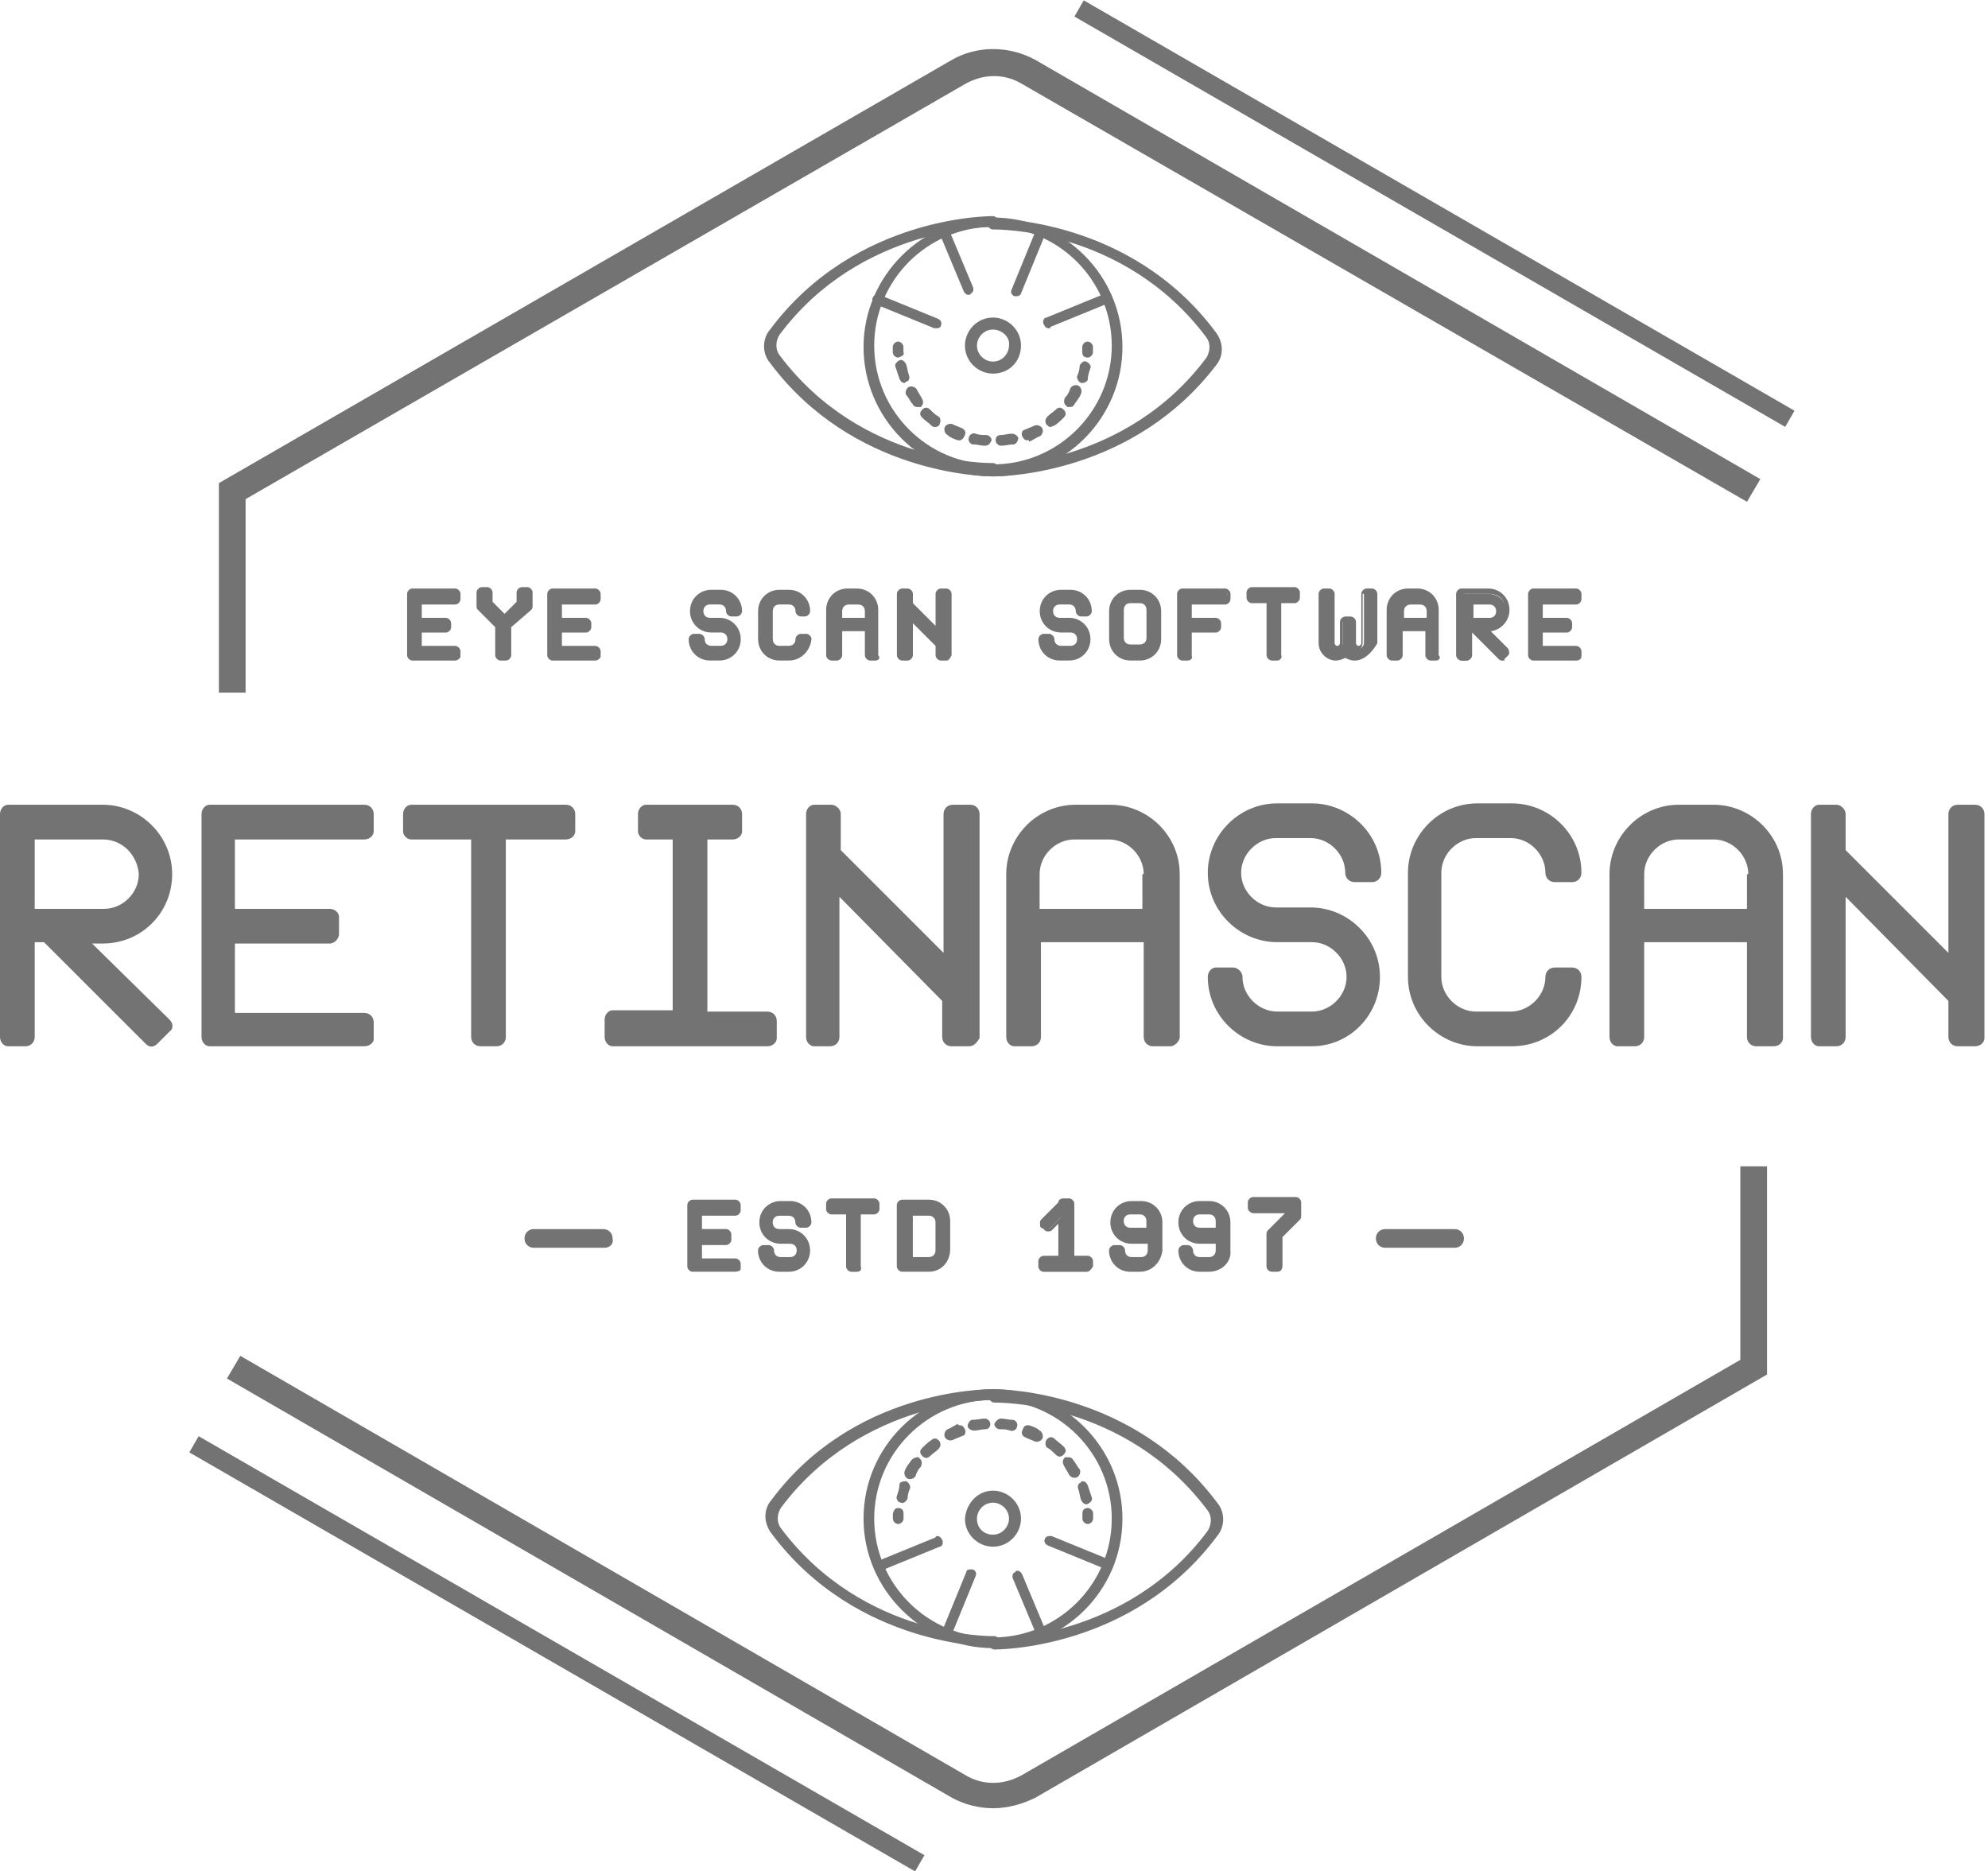 <svg width="85" height="80" viewBox="0 0 85 80" fill="none" xmlns="http://www.w3.org/2000/svg">
<g clip-path="url(#clip0_3768_826)">
<path d="M4.394 40.344H3.937L7.247 43.597C7.418 43.768 7.418 43.996 7.247 44.111L6.733 44.624C6.562 44.795 6.391 44.795 6.22 44.624L1.883 40.288H1.484V44.339C1.484 44.567 1.312 44.738 1.084 44.738H0.342C0.171 44.738 0 44.567 0 44.339V34.81C0 34.581 0.171 34.41 0.342 34.41H4.394C5.991 34.41 7.361 35.723 7.361 37.377C7.361 39.032 6.048 40.344 4.394 40.344ZM4.394 35.894H1.484V38.861H4.451C5.25 38.861 5.934 38.176 5.934 37.377C5.877 36.578 5.25 35.894 4.394 35.894Z" fill="#737373"/>
<path d="M15.579 44.738H8.96C8.788 44.738 8.617 44.567 8.617 44.339V34.81C8.617 34.581 8.788 34.41 8.96 34.41H15.579C15.807 34.41 15.978 34.581 15.978 34.81V35.551C15.978 35.723 15.807 35.894 15.579 35.894H10.044V38.861H14.095C14.323 38.861 14.495 39.032 14.495 39.203V39.945C14.495 40.116 14.323 40.344 14.095 40.344H10.044V43.312H15.579C15.807 43.312 15.978 43.483 15.978 43.711V44.453C15.978 44.567 15.807 44.738 15.579 44.738Z" fill="#737373"/>
<path d="M24.196 35.894H21.628V44.339C21.628 44.567 21.457 44.738 21.229 44.738H20.544C20.316 44.738 20.145 44.567 20.145 44.339V35.894H17.577C17.406 35.894 17.234 35.723 17.234 35.551V34.81C17.234 34.581 17.406 34.41 17.577 34.41H24.196C24.424 34.41 24.595 34.581 24.595 34.81V35.551C24.595 35.723 24.424 35.894 24.196 35.894Z" fill="#737373"/>
<path d="M32.813 44.738H26.194C26.023 44.738 25.852 44.567 25.852 44.339V43.597C25.852 43.369 26.023 43.198 26.194 43.198H28.762V35.894H27.62C27.449 35.894 27.278 35.723 27.278 35.551V34.81C27.278 34.581 27.449 34.41 27.62 34.41H31.329C31.558 34.41 31.729 34.581 31.729 34.81V35.551C31.729 35.723 31.558 35.894 31.329 35.894H30.245V43.255H32.813C33.041 43.255 33.212 43.426 33.212 43.654V44.396C33.212 44.567 33.041 44.738 32.813 44.738Z" fill="#737373"/>
<path d="M41.426 44.738H40.684C40.456 44.738 40.285 44.567 40.285 44.339V42.798L35.891 38.347V44.339C35.891 44.567 35.72 44.738 35.492 44.738H34.807C34.636 44.738 34.465 44.567 34.465 44.339V34.81C34.465 34.581 34.636 34.41 34.807 34.41H35.549C35.72 34.41 35.948 34.581 35.948 34.81V36.35L40.342 40.744V34.81C40.342 34.581 40.513 34.41 40.742 34.41H41.483C41.712 34.41 41.883 34.581 41.883 34.81V44.396C41.769 44.567 41.655 44.738 41.426 44.738Z" fill="#737373"/>
<path d="M50.042 44.738H49.3C49.072 44.738 48.901 44.567 48.901 44.339V40.288H44.507V44.339C44.507 44.567 44.336 44.738 44.108 44.738H43.366C43.195 44.738 43.023 44.567 43.023 44.339V37.377C43.023 35.78 44.336 34.41 45.991 34.41H47.474C49.072 34.41 50.441 35.723 50.441 37.377V44.396C50.384 44.567 50.213 44.738 50.042 44.738ZM48.901 37.377C48.901 36.578 48.216 35.894 47.417 35.894H45.934C45.135 35.894 44.45 36.578 44.45 37.377V38.861H48.844V37.377H48.901Z" fill="#737373"/>
<path d="M56.091 44.737H54.608C53.01 44.737 51.641 43.424 51.641 41.77C51.641 41.541 51.812 41.37 51.983 41.37H52.725C52.896 41.37 53.124 41.541 53.124 41.77C53.124 42.568 53.809 43.253 54.608 43.253H56.091C56.89 43.253 57.575 42.568 57.575 41.77C57.575 40.971 56.89 40.286 56.091 40.286H54.608C53.01 40.286 51.641 38.974 51.641 37.319C51.641 35.721 52.953 34.352 54.608 34.352H56.091C57.689 34.352 59.059 35.664 59.059 37.319C59.059 37.547 58.887 37.718 58.659 37.718H57.917C57.689 37.718 57.518 37.547 57.518 37.319C57.518 36.52 56.833 35.835 56.034 35.835H54.551C53.752 35.835 53.067 36.52 53.067 37.319C53.067 38.118 53.752 38.802 54.551 38.802H56.034C57.632 38.802 59.002 40.115 59.002 41.77C59.002 43.424 57.689 44.737 56.091 44.737Z" fill="#737373"/>
<path d="M64.65 44.737H63.166C61.569 44.737 60.199 43.424 60.199 41.77V37.319C60.199 35.721 61.512 34.352 63.166 34.352H64.65C66.248 34.352 67.617 35.664 67.617 37.319C67.617 37.547 67.446 37.718 67.218 37.718H66.476C66.248 37.718 66.076 37.547 66.076 37.319C66.076 36.52 65.392 35.835 64.593 35.835H63.109C62.31 35.835 61.626 36.52 61.626 37.319V41.77C61.626 42.568 62.31 43.253 63.109 43.253H64.593C65.392 43.253 66.076 42.568 66.076 41.77C66.076 41.541 66.248 41.37 66.476 41.37H67.218C67.446 41.37 67.617 41.541 67.617 41.77C67.617 43.424 66.305 44.737 64.65 44.737Z" fill="#737373"/>
<path d="M75.835 44.738H75.093C74.865 44.738 74.694 44.567 74.694 44.339V40.288H70.3V44.339C70.3 44.567 70.129 44.738 69.901 44.738H69.159C68.988 44.738 68.816 44.567 68.816 44.339V37.377C68.816 35.78 70.129 34.41 71.784 34.41H73.267C74.865 34.41 76.234 35.723 76.234 37.377V44.396C76.234 44.567 76.063 44.738 75.835 44.738ZM74.751 37.377C74.751 36.578 74.066 35.894 73.267 35.894H71.784C70.985 35.894 70.3 36.578 70.3 37.377V38.861H74.694V37.377H74.751Z" fill="#737373"/>
<path d="M84.448 44.738H83.706C83.478 44.738 83.307 44.567 83.307 44.339V42.798L78.913 38.347V44.339C78.913 44.567 78.742 44.738 78.514 44.738H77.772C77.601 44.738 77.43 44.567 77.43 44.339V34.81C77.43 34.581 77.601 34.41 77.772 34.41H78.514C78.685 34.41 78.913 34.581 78.913 34.81V36.35L83.307 40.744V34.81C83.307 34.581 83.478 34.41 83.706 34.41H84.448C84.677 34.41 84.848 34.581 84.848 34.81V44.396C84.848 44.567 84.677 44.738 84.448 44.738Z" fill="#737373"/>
<path d="M10.501 29.616H9.359V20.657L40.686 2.568C41.77 1.941 43.14 1.941 44.281 2.568L75.265 20.486L74.695 21.456L43.71 3.596C42.968 3.139 42.056 3.139 41.257 3.596L10.501 21.342V29.616Z" fill="#737373"/>
<path d="M42.456 77.318C41.829 77.318 41.201 77.146 40.687 76.861L9.703 58.944L10.274 57.974L41.258 75.891C42 76.348 42.913 76.348 43.712 75.891L74.411 58.145V49.871H75.552V58.773L44.282 76.861C43.712 77.146 43.084 77.318 42.456 77.318Z" fill="#737373"/>
<path d="M31.44 54.263H29.614C29.557 54.263 29.5 54.206 29.5 54.149V51.524C29.5 51.467 29.557 51.41 29.614 51.41H31.44C31.497 51.41 31.554 51.467 31.554 51.524V51.752C31.554 51.81 31.497 51.867 31.44 51.867H29.899V52.666H31.041C31.098 52.666 31.155 52.723 31.155 52.78V53.008C31.155 53.065 31.098 53.122 31.041 53.122H29.899V53.921H31.44C31.497 53.921 31.554 53.978 31.554 54.035V54.263C31.554 54.206 31.497 54.263 31.44 54.263Z" fill="#737373"/>
<path d="M31.441 54.378H29.615C29.501 54.378 29.387 54.264 29.387 54.15V51.525C29.387 51.411 29.501 51.297 29.615 51.297H31.441C31.555 51.297 31.669 51.411 31.669 51.525V51.753C31.669 51.867 31.555 51.982 31.441 51.982H30.014V52.552H31.041C31.156 52.552 31.27 52.666 31.27 52.781V53.009C31.27 53.123 31.156 53.237 31.041 53.237H30.014V53.808H31.441C31.555 53.808 31.669 53.922 31.669 54.036V54.264C31.669 54.321 31.555 54.378 31.441 54.378ZM31.441 51.525H29.615V54.15H31.441V53.979H29.786V52.952H31.041V52.781H29.843V51.753H31.498L31.441 51.525Z" fill="#737373"/>
<path d="M33.722 54.265H33.322C32.866 54.265 32.523 53.922 32.523 53.466C32.523 53.409 32.581 53.352 32.638 53.352H32.866C32.923 53.352 32.98 53.409 32.98 53.466C32.98 53.694 33.151 53.865 33.379 53.865H33.779C34.007 53.865 34.178 53.694 34.178 53.466C34.178 53.238 34.007 53.066 33.779 53.066H33.379C32.923 53.066 32.581 52.724 32.581 52.268C32.581 51.811 32.923 51.469 33.379 51.469H33.779C34.235 51.469 34.578 51.811 34.578 52.268C34.578 52.325 34.521 52.382 34.464 52.382H34.235C34.178 52.382 34.121 52.325 34.121 52.268C34.121 52.039 33.95 51.868 33.722 51.868H33.322C33.094 51.868 32.923 52.039 32.923 52.268C32.923 52.496 33.094 52.667 33.322 52.667H33.722C34.178 52.667 34.521 53.009 34.521 53.466C34.521 53.922 34.178 54.265 33.722 54.265Z" fill="#737373"/>
<path d="M33.723 54.38H33.323C32.81 54.38 32.41 53.98 32.41 53.467C32.41 53.353 32.524 53.239 32.638 53.239H32.867C32.981 53.239 33.095 53.353 33.095 53.467C33.095 53.638 33.209 53.752 33.38 53.752H33.78C33.951 53.752 34.065 53.638 34.065 53.467C34.065 53.296 33.951 53.181 33.78 53.181H33.38C32.867 53.181 32.467 52.782 32.467 52.268C32.467 51.755 32.867 51.355 33.38 51.355H33.78C34.293 51.355 34.693 51.755 34.693 52.268C34.693 52.383 34.578 52.497 34.464 52.497H34.236C34.122 52.497 34.008 52.383 34.008 52.268C34.008 52.097 33.894 51.983 33.723 51.983H33.323C33.152 51.983 33.038 52.097 33.038 52.268C33.038 52.44 33.152 52.554 33.323 52.554H33.723C34.236 52.554 34.636 52.953 34.636 53.467C34.636 53.98 34.236 54.38 33.723 54.38ZM32.81 53.467H32.638C32.638 53.866 32.981 54.151 33.38 54.151H33.78C34.179 54.151 34.464 53.866 34.464 53.467C34.464 53.067 34.179 52.782 33.78 52.782H33.38C33.095 52.782 32.867 52.554 32.867 52.268C32.867 51.983 33.095 51.755 33.38 51.755H33.78C34.065 51.755 34.293 51.983 34.293 52.268H34.464C34.464 51.869 34.122 51.584 33.78 51.584H33.38C32.981 51.584 32.696 51.869 32.696 52.268C32.696 52.668 33.038 52.953 33.38 52.953H33.78C34.065 52.953 34.293 53.181 34.293 53.467C34.293 53.752 34.065 53.98 33.78 53.98H33.38C33.038 53.98 32.81 53.752 32.81 53.467Z" fill="#737373"/>
<path d="M37.431 51.812H36.746V54.151C36.746 54.209 36.689 54.266 36.632 54.266H36.404C36.347 54.266 36.289 54.209 36.289 54.151V51.812H35.548C35.491 51.812 35.434 51.755 35.434 51.698V51.47C35.434 51.413 35.491 51.355 35.548 51.355H37.374C37.431 51.355 37.488 51.413 37.488 51.47V51.698C37.545 51.812 37.488 51.812 37.431 51.812Z" fill="#737373"/>
<path d="M36.633 54.381H36.404C36.29 54.381 36.176 54.266 36.176 54.152V51.927H35.549C35.434 51.927 35.32 51.813 35.32 51.699V51.47C35.32 51.356 35.434 51.242 35.549 51.242H37.374C37.489 51.242 37.603 51.356 37.603 51.47V51.699C37.603 51.813 37.489 51.927 37.374 51.927H36.804V54.152C36.861 54.324 36.747 54.381 36.633 54.381ZM36.29 51.699H36.404V54.152H36.576V51.699H37.374V51.528H35.549V51.699H36.29Z" fill="#737373"/>
<path d="M39.712 54.263H38.571C38.514 54.263 38.457 54.206 38.457 54.149V51.524C38.457 51.467 38.514 51.41 38.571 51.41H39.712C40.169 51.41 40.511 51.752 40.511 52.209V53.407C40.511 53.921 40.169 54.263 39.712 54.263ZM40.112 52.266C40.112 52.038 39.941 51.867 39.712 51.867H38.913V53.921H39.712C39.941 53.921 40.112 53.75 40.112 53.521V52.266Z" fill="#737373"/>
<path d="M39.713 54.378H38.572C38.458 54.378 38.344 54.264 38.344 54.15V51.525C38.344 51.411 38.458 51.297 38.572 51.297H39.713C40.227 51.297 40.626 51.696 40.626 52.21V53.408C40.626 53.979 40.227 54.378 39.713 54.378ZM38.572 51.525V54.15H39.656C40.056 54.15 40.341 53.865 40.341 53.465V52.267C40.341 51.867 40.056 51.582 39.656 51.582H38.572V51.525ZM39.713 53.979H38.8V51.696H39.713C39.998 51.696 40.227 51.925 40.227 52.21V53.408C40.227 53.751 39.998 53.979 39.713 53.979ZM39.029 53.751H39.713C39.884 53.751 39.998 53.636 39.998 53.465V52.267C39.998 52.096 39.884 51.982 39.713 51.982H39.029V53.751Z" fill="#737373"/>
<path d="M46.452 54.267H44.626C44.569 54.267 44.511 54.21 44.511 54.153V53.925C44.511 53.868 44.569 53.811 44.626 53.811H45.367V52.042L44.854 52.555C44.797 52.612 44.74 52.612 44.683 52.555L44.511 52.498C44.455 52.441 44.455 52.384 44.511 52.327L45.31 51.528C45.31 51.471 45.367 51.414 45.425 51.414H45.653C45.71 51.414 45.767 51.471 45.767 51.528V53.868H46.452C46.509 53.868 46.566 53.925 46.566 53.982V54.21C46.509 54.21 46.509 54.267 46.452 54.267Z" fill="#737373"/>
<path d="M46.449 54.381H44.623C44.509 54.381 44.395 54.266 44.395 54.152V53.924C44.395 53.81 44.509 53.696 44.623 53.696H45.251V52.326L44.965 52.612C44.908 52.669 44.737 52.669 44.68 52.612L44.509 52.441C44.452 52.383 44.452 52.212 44.509 52.155L45.251 51.413C45.251 51.299 45.365 51.242 45.479 51.242H45.707C45.821 51.242 45.935 51.356 45.935 51.47V53.696H46.506C46.62 53.696 46.734 53.81 46.734 53.924V54.152C46.62 54.324 46.563 54.381 46.449 54.381ZM44.623 53.981V54.152H46.449V53.981H45.65V51.528H45.479V51.585V51.642L44.68 52.441L44.851 52.555L45.536 51.87V54.038H44.623V53.981Z" fill="#737373"/>
<path d="M48.73 54.265H48.33C47.874 54.265 47.531 53.922 47.531 53.466C47.531 53.409 47.588 53.352 47.645 53.352H47.874C47.931 53.352 47.988 53.409 47.988 53.466C47.988 53.694 48.159 53.865 48.387 53.865H48.787C49.015 53.865 49.186 53.694 49.186 53.466V53.066H48.387C47.931 53.066 47.588 52.724 47.588 52.268C47.588 51.811 47.931 51.469 48.387 51.469H48.787C49.243 51.469 49.586 51.811 49.586 52.268V53.466C49.528 53.922 49.186 54.265 48.73 54.265ZM49.129 52.268C49.129 52.039 48.958 51.868 48.73 51.868H48.33C48.102 51.868 47.931 52.039 47.931 52.268C47.931 52.496 48.102 52.667 48.33 52.667H49.129V52.268Z" fill="#737373"/>
<path d="M48.73 54.38H48.331C47.817 54.38 47.418 53.98 47.418 53.467C47.418 53.353 47.532 53.239 47.646 53.239H47.874C47.989 53.239 48.103 53.353 48.103 53.467C48.103 53.638 48.217 53.752 48.388 53.752H48.787C48.959 53.752 49.073 53.638 49.073 53.467V53.181H48.388C47.874 53.181 47.475 52.782 47.475 52.268C47.475 51.755 47.874 51.355 48.388 51.355H48.787C49.301 51.355 49.7 51.755 49.7 52.268V53.467C49.643 53.98 49.244 54.38 48.73 54.38ZM47.817 53.467H47.646C47.646 53.866 47.989 54.151 48.388 54.151H48.787C49.187 54.151 49.472 53.866 49.472 53.467V52.268C49.472 51.869 49.187 51.584 48.787 51.584H48.388C47.989 51.584 47.703 51.869 47.703 52.268C47.703 52.668 48.046 52.953 48.388 52.953H49.301V53.467C49.301 53.752 49.073 53.98 48.787 53.98H48.388C48.046 53.98 47.817 53.752 47.817 53.467ZM49.244 52.782H48.331C48.046 52.782 47.817 52.554 47.817 52.268C47.817 51.983 48.046 51.755 48.331 51.755H48.73C49.016 51.755 49.244 51.983 49.244 52.268V52.782ZM48.331 51.926C48.16 51.926 48.046 52.04 48.046 52.211C48.046 52.383 48.16 52.497 48.331 52.497H49.016V52.211C49.016 52.04 48.902 51.926 48.73 51.926H48.331Z" fill="#737373"/>
<path d="M51.694 54.265H51.295C50.839 54.265 50.496 53.922 50.496 53.466C50.496 53.409 50.553 53.352 50.61 53.352H50.781C50.839 53.352 50.895 53.409 50.895 53.466C50.895 53.694 51.067 53.865 51.295 53.865H51.694C51.923 53.865 52.094 53.694 52.094 53.466V53.066H51.295C50.839 53.066 50.496 52.724 50.496 52.268C50.496 51.811 50.839 51.469 51.295 51.469H51.694C52.151 51.469 52.493 51.811 52.493 52.268V53.466C52.55 53.922 52.151 54.265 51.694 54.265ZM52.094 52.268C52.094 52.039 51.923 51.868 51.694 51.868H51.295C51.067 51.868 50.895 52.039 50.895 52.268C50.895 52.496 51.067 52.667 51.295 52.667H52.094V52.268Z" fill="#737373"/>
<path d="M51.695 54.38H51.296C50.782 54.38 50.383 53.98 50.383 53.467C50.383 53.353 50.497 53.239 50.611 53.239H50.782C50.896 53.239 51.011 53.353 51.011 53.467C51.011 53.638 51.125 53.752 51.296 53.752H51.695C51.866 53.752 51.98 53.638 51.98 53.467V53.181H51.296C50.782 53.181 50.383 52.782 50.383 52.268C50.383 51.755 50.782 51.355 51.296 51.355H51.695C52.209 51.355 52.608 51.755 52.608 52.268V53.467C52.665 53.98 52.209 54.38 51.695 54.38ZM50.782 53.467H50.611C50.611 53.866 50.953 54.151 51.353 54.151H51.752C52.152 54.151 52.437 53.866 52.437 53.467V52.268C52.437 51.869 52.152 51.584 51.752 51.584H51.353C50.953 51.584 50.668 51.869 50.668 52.268C50.668 52.668 51.011 52.953 51.353 52.953H52.266V53.467C52.266 53.752 52.038 53.98 51.752 53.98H51.353C51.011 53.98 50.782 53.752 50.782 53.467ZM52.209 52.782H51.296C51.011 52.782 50.782 52.554 50.782 52.268C50.782 51.983 51.011 51.755 51.296 51.755H51.695C51.98 51.755 52.209 51.983 52.209 52.268V52.782ZM51.296 51.926C51.125 51.926 51.011 52.04 51.011 52.211C51.011 52.383 51.125 52.497 51.296 52.497H51.98V52.211C51.98 52.04 51.866 51.926 51.695 51.926H51.296Z" fill="#737373"/>
<path d="M55.519 52.152L54.72 52.951V54.206C54.72 54.263 54.663 54.32 54.606 54.32H54.378C54.321 54.32 54.264 54.263 54.264 54.206V52.837C54.264 52.78 54.264 52.78 54.321 52.78L55.12 51.981V51.867H53.579C53.522 51.867 53.465 51.81 53.465 51.752V51.524C53.465 51.467 53.522 51.41 53.579 51.41H55.405C55.462 51.41 55.519 51.467 55.519 51.524V52.095V52.152Z" fill="#737373"/>
<path d="M54.607 54.379H54.379C54.264 54.379 54.15 54.265 54.15 54.151V52.781C54.15 52.724 54.15 52.667 54.208 52.61L54.949 51.868H53.58C53.466 51.868 53.352 51.754 53.352 51.64V51.412C53.352 51.298 53.466 51.184 53.58 51.184H55.406C55.52 51.184 55.634 51.298 55.634 51.412V51.983C55.634 52.039 55.634 52.097 55.577 52.154L54.835 52.895V54.094C54.835 54.322 54.721 54.379 54.607 54.379ZM55.12 51.697H55.235V51.983L54.436 52.781V54.151H54.607V52.895L55.406 52.097V51.583H53.58V51.754L55.12 51.697Z" fill="#737373"/>
<path d="M19.46 28.13H17.634C17.577 28.13 17.52 28.073 17.52 28.016V25.392C17.52 25.334 17.577 25.277 17.634 25.277H19.46C19.517 25.277 19.574 25.334 19.574 25.392V25.62C19.574 25.677 19.517 25.734 19.46 25.734H17.919V26.533H19.06C19.117 26.533 19.174 26.59 19.174 26.647V26.818C19.174 26.875 19.117 26.932 19.06 26.932H17.919V27.731H19.46C19.517 27.731 19.574 27.788 19.574 27.845V28.073C19.574 28.073 19.517 28.13 19.46 28.13Z" fill="#737373"/>
<path d="M19.46 28.245H17.634C17.52 28.245 17.406 28.131 17.406 28.017V25.392C17.406 25.278 17.52 25.164 17.634 25.164H19.46C19.575 25.164 19.689 25.278 19.689 25.392V25.621C19.689 25.735 19.575 25.849 19.46 25.849H18.034V26.419H19.061C19.175 26.419 19.289 26.534 19.289 26.648V26.819C19.289 26.933 19.175 27.047 19.061 27.047H18.034V27.618H19.46C19.575 27.618 19.689 27.732 19.689 27.846V28.074C19.689 28.131 19.575 28.245 19.46 28.245ZM19.46 25.392H17.634V28.017H19.46V27.846H17.806V26.819H19.061V26.648H17.863V25.621H19.517L19.46 25.392Z" fill="#737373"/>
<path d="M22.543 26.019L21.744 26.818V28.073C21.744 28.13 21.687 28.188 21.63 28.188H21.401C21.344 28.188 21.287 28.13 21.287 28.073V26.818L20.545 26.019L20.488 25.962V25.392C20.488 25.334 20.545 25.277 20.602 25.277H20.831C20.888 25.277 20.945 25.334 20.945 25.392V25.848L21.572 26.476L22.2 25.848V25.392C22.2 25.334 22.257 25.277 22.314 25.277H22.543C22.6 25.277 22.657 25.334 22.657 25.392V25.962C22.543 25.962 22.543 25.962 22.543 26.019Z" fill="#737373"/>
<path d="M21.63 28.244H21.402C21.288 28.244 21.174 28.13 21.174 28.016V26.817L20.432 26.076C20.375 26.018 20.375 25.961 20.375 25.904V25.334C20.375 25.22 20.489 25.105 20.603 25.105H20.831C20.946 25.105 21.06 25.22 21.06 25.334V25.733L21.573 26.247L22.087 25.733V25.334C22.087 25.22 22.201 25.105 22.315 25.105H22.543C22.657 25.105 22.772 25.22 22.772 25.334V25.904C22.772 25.961 22.772 26.018 22.715 26.076L21.859 26.817V28.016C21.859 28.13 21.744 28.244 21.63 28.244ZM20.831 25.391H20.66V25.904L21.459 26.703V28.016H21.63V26.76L22.429 25.961V25.448H22.258V25.904L21.516 26.646L20.774 25.904V25.391H20.831Z" fill="#737373"/>
<path d="M25.452 28.13H23.626C23.569 28.13 23.512 28.073 23.512 28.016V25.392C23.512 25.334 23.569 25.277 23.626 25.277H25.452C25.509 25.277 25.566 25.334 25.566 25.392V25.62C25.566 25.677 25.509 25.734 25.452 25.734H23.911V26.533H25.052C25.109 26.533 25.166 26.59 25.166 26.647V26.818C25.166 26.875 25.109 26.932 25.052 26.932H23.911V27.731H25.452C25.509 27.731 25.566 27.788 25.566 27.845V28.073C25.566 28.073 25.509 28.13 25.452 28.13Z" fill="#737373"/>
<path d="M25.453 28.245H23.627C23.513 28.245 23.398 28.131 23.398 28.017V25.392C23.398 25.278 23.513 25.164 23.627 25.164H25.453C25.567 25.164 25.681 25.278 25.681 25.392V25.621C25.681 25.735 25.567 25.849 25.453 25.849H24.026V26.419H25.053C25.167 26.419 25.282 26.534 25.282 26.648V26.819C25.282 26.933 25.167 27.047 25.053 27.047H24.026V27.618H25.453C25.567 27.618 25.681 27.732 25.681 27.846V28.074C25.681 28.131 25.567 28.245 25.453 28.245ZM25.453 25.392H23.627V28.017H25.453V27.846H23.798V26.819H25.053V26.648H23.855V25.621H25.51L25.453 25.392Z" fill="#737373"/>
<path d="M30.757 28.128H30.358C29.901 28.128 29.559 27.786 29.559 27.329C29.559 27.272 29.616 27.215 29.673 27.215H29.901C29.958 27.215 30.015 27.272 30.015 27.329C30.015 27.557 30.186 27.729 30.415 27.729H30.814C31.042 27.729 31.213 27.557 31.213 27.329C31.213 27.101 31.042 26.93 30.814 26.93H30.415C29.958 26.93 29.616 26.587 29.616 26.131C29.616 25.674 29.958 25.332 30.415 25.332H30.814C31.27 25.332 31.613 25.674 31.613 26.131C31.613 26.188 31.556 26.245 31.499 26.245H31.27C31.213 26.245 31.156 26.188 31.156 26.131C31.156 25.903 30.985 25.732 30.757 25.732H30.358C30.129 25.732 29.958 25.903 29.958 26.131C29.958 26.359 30.129 26.53 30.358 26.53H30.757C31.213 26.53 31.556 26.873 31.556 27.329C31.556 27.786 31.156 28.128 30.757 28.128Z" fill="#737373"/>
<path d="M30.758 28.243H30.358C29.845 28.243 29.445 27.844 29.445 27.33C29.445 27.216 29.559 27.102 29.674 27.102H29.902C30.016 27.102 30.13 27.216 30.13 27.33C30.13 27.501 30.244 27.615 30.415 27.615H30.815C30.986 27.615 31.1 27.501 31.1 27.33C31.1 27.159 30.986 27.045 30.815 27.045H30.415C29.902 27.045 29.502 26.645 29.502 26.132C29.502 25.618 29.902 25.219 30.415 25.219H30.815C31.328 25.219 31.728 25.618 31.728 26.132C31.728 26.246 31.614 26.36 31.5 26.36H31.271C31.157 26.36 31.043 26.246 31.043 26.132C31.043 25.96 30.929 25.846 30.758 25.846H30.358C30.187 25.846 30.073 25.96 30.073 26.132C30.073 26.303 30.187 26.417 30.358 26.417H30.758C31.271 26.417 31.671 26.817 31.671 27.33C31.671 27.844 31.271 28.243 30.758 28.243ZM29.788 27.33H29.616C29.616 27.729 29.959 28.015 30.358 28.015H30.758C31.157 28.015 31.442 27.729 31.442 27.33C31.442 26.931 31.157 26.645 30.758 26.645H30.358C30.073 26.645 29.845 26.417 29.845 26.132C29.845 25.846 30.073 25.618 30.358 25.618H30.758C31.043 25.618 31.271 25.846 31.271 26.132H31.442C31.442 25.732 31.1 25.447 30.758 25.447H30.358C29.959 25.447 29.674 25.732 29.674 26.132C29.674 26.531 30.016 26.817 30.358 26.817H30.758C31.043 26.817 31.271 27.045 31.271 27.33C31.271 27.615 31.043 27.844 30.758 27.844H30.358C30.016 27.844 29.788 27.615 29.788 27.33Z" fill="#737373"/>
<path d="M33.726 28.128H33.326C32.87 28.128 32.527 27.786 32.527 27.329V26.131C32.527 25.674 32.87 25.332 33.326 25.332H33.726C34.182 25.332 34.525 25.674 34.525 26.131C34.525 26.188 34.467 26.245 34.41 26.245H34.239C34.182 26.245 34.125 26.188 34.125 26.131C34.125 25.903 33.954 25.732 33.726 25.732H33.326C33.098 25.732 32.927 25.903 32.927 26.131V27.329C32.927 27.557 33.098 27.729 33.326 27.729H33.726C33.954 27.729 34.125 27.557 34.125 27.329C34.125 27.272 34.182 27.215 34.239 27.215H34.467C34.525 27.215 34.582 27.272 34.582 27.329C34.525 27.786 34.182 28.128 33.726 28.128Z" fill="#737373"/>
<path d="M33.727 28.243H33.327C32.813 28.243 32.414 27.844 32.414 27.33V26.132C32.414 25.618 32.813 25.219 33.327 25.219H33.727C34.24 25.219 34.639 25.618 34.639 26.132C34.639 26.246 34.525 26.36 34.411 26.36H34.24C34.126 26.36 34.012 26.246 34.012 26.132C34.012 25.96 33.898 25.846 33.727 25.846H33.327C33.156 25.846 33.042 25.96 33.042 26.132V27.33C33.042 27.501 33.156 27.615 33.327 27.615H33.727C33.898 27.615 34.012 27.501 34.012 27.33C34.012 27.216 34.126 27.102 34.24 27.102H34.468C34.582 27.102 34.697 27.216 34.697 27.33C34.639 27.844 34.24 28.243 33.727 28.243ZM33.327 25.39C32.928 25.39 32.642 25.675 32.642 26.075V27.273C32.642 27.672 32.985 27.958 33.327 27.958H33.727C34.126 27.958 34.411 27.672 34.411 27.273H34.24C34.24 27.558 34.012 27.787 33.727 27.787H33.327C33.042 27.787 32.813 27.558 32.813 27.273V26.075C32.813 25.789 33.042 25.561 33.327 25.561H33.727C34.012 25.561 34.24 25.789 34.24 26.075H34.411C34.411 25.675 34.069 25.39 33.727 25.39H33.327Z" fill="#737373"/>
<path d="M37.435 28.13H37.206C37.149 28.13 37.092 28.073 37.092 28.016V26.875H35.894V28.016C35.894 28.073 35.837 28.13 35.78 28.13H35.552C35.495 28.13 35.438 28.073 35.438 28.016V26.076C35.438 25.62 35.78 25.277 36.236 25.277H36.636C37.092 25.277 37.435 25.62 37.435 26.076V28.016C37.549 28.073 37.492 28.13 37.435 28.13ZM37.149 26.076C37.149 25.848 36.978 25.677 36.75 25.677H36.35C36.122 25.677 35.951 25.848 35.951 26.076V26.476H37.149V26.076Z" fill="#737373"/>
<path d="M37.435 28.245H37.207C37.093 28.245 36.979 28.131 36.979 28.017V26.99H36.009V28.017C36.009 28.131 35.895 28.245 35.781 28.245H35.553C35.438 28.245 35.324 28.131 35.324 28.017V26.077C35.324 25.564 35.724 25.164 36.237 25.164H36.637C37.15 25.164 37.55 25.564 37.55 26.077V28.017C37.664 28.131 37.55 28.245 37.435 28.245ZM35.781 26.819H37.207V28.074H37.378V26.134C37.378 25.735 37.093 25.449 36.694 25.449H36.294C35.895 25.449 35.609 25.735 35.609 26.134V28.074H35.781V26.819ZM37.264 26.648H35.838V26.134C35.838 25.849 36.066 25.621 36.351 25.621H36.751C37.036 25.621 37.264 25.849 37.264 26.134V26.648ZM36.009 26.419H36.979V26.134C36.979 25.963 36.865 25.849 36.694 25.849H36.294C36.123 25.849 36.009 25.963 36.009 26.134V26.419Z" fill="#737373"/>
<path d="M40.458 28.132H40.23C40.173 28.132 40.116 28.075 40.116 28.018V27.618L38.917 26.42V28.075C38.917 28.132 38.86 28.189 38.803 28.189H38.575C38.518 28.189 38.461 28.132 38.461 28.075V25.45C38.461 25.393 38.518 25.336 38.575 25.336H38.803C38.86 25.336 38.917 25.393 38.917 25.45V25.907L40.116 27.105V25.45C40.116 25.393 40.173 25.336 40.23 25.336H40.458C40.515 25.336 40.572 25.393 40.572 25.45V28.075C40.515 28.075 40.515 28.132 40.458 28.132Z" fill="#737373"/>
<path d="M40.459 28.245H40.231C40.117 28.245 40.002 28.131 40.002 28.017V27.618L39.032 26.648V28.017C39.032 28.131 38.918 28.245 38.804 28.245H38.576C38.462 28.245 38.348 28.131 38.348 28.017V25.392C38.348 25.278 38.462 25.164 38.576 25.164H38.804C38.918 25.164 39.032 25.278 39.032 25.392V25.792L40.002 26.762V25.392C40.002 25.278 40.117 25.164 40.231 25.164H40.459C40.573 25.164 40.687 25.278 40.687 25.392V28.017C40.63 28.131 40.573 28.245 40.459 28.245ZM38.804 26.134L40.231 27.561V28.017H40.402V25.392H40.231V27.332L38.804 25.849V25.392H38.633V28.017H38.804V26.134Z" fill="#737373"/>
<path d="M45.71 28.128H45.311C44.854 28.128 44.512 27.786 44.512 27.329C44.512 27.272 44.569 27.215 44.626 27.215H44.854C44.911 27.215 44.968 27.272 44.968 27.329C44.968 27.557 45.139 27.729 45.368 27.729H45.767C45.995 27.729 46.166 27.557 46.166 27.329C46.166 27.101 45.995 26.93 45.767 26.93H45.368C44.911 26.93 44.569 26.587 44.569 26.131C44.569 25.674 44.911 25.332 45.368 25.332H45.767C46.224 25.332 46.566 25.674 46.566 26.131C46.566 26.188 46.509 26.245 46.452 26.245H46.224C46.166 26.245 46.109 26.188 46.109 26.131C46.109 25.903 45.938 25.732 45.71 25.732H45.311C45.082 25.732 44.911 25.903 44.911 26.131C44.911 26.359 45.082 26.53 45.311 26.53H45.71C46.166 26.53 46.509 26.873 46.509 27.329C46.509 27.786 46.166 28.128 45.71 28.128Z" fill="#737373"/>
<path d="M45.711 28.243H45.311C44.798 28.243 44.398 27.844 44.398 27.33C44.398 27.216 44.513 27.102 44.627 27.102H44.855C44.969 27.102 45.083 27.216 45.083 27.33C45.083 27.501 45.197 27.615 45.368 27.615H45.768C45.939 27.615 46.053 27.501 46.053 27.33C46.053 27.159 45.939 27.045 45.768 27.045H45.368C44.855 27.045 44.456 26.645 44.456 26.132C44.456 25.618 44.855 25.219 45.368 25.219H45.768C46.282 25.219 46.681 25.618 46.681 26.132C46.681 26.246 46.567 26.36 46.453 26.36H46.224C46.11 26.36 45.996 26.246 45.996 26.132C45.996 25.96 45.882 25.846 45.711 25.846H45.311C45.14 25.846 45.026 25.96 45.026 26.132C45.026 26.303 45.14 26.417 45.311 26.417H45.711C46.224 26.417 46.624 26.817 46.624 27.33C46.624 27.844 46.224 28.243 45.711 28.243ZM44.798 27.33H44.627C44.627 27.729 44.969 28.015 45.368 28.015H45.768C46.167 28.015 46.453 27.729 46.453 27.33C46.453 26.931 46.167 26.645 45.768 26.645H45.368C45.083 26.645 44.855 26.417 44.855 26.132C44.855 25.846 45.083 25.618 45.368 25.618H45.768C46.053 25.618 46.282 25.846 46.282 26.132H46.453C46.453 25.732 46.11 25.447 45.768 25.447H45.368C44.969 25.447 44.684 25.732 44.684 26.132C44.684 26.531 45.026 26.817 45.368 26.817H45.768C46.053 26.817 46.282 27.045 46.282 27.33C46.282 27.615 46.053 27.844 45.768 27.844H45.368C45.026 27.844 44.798 27.615 44.798 27.33Z" fill="#737373"/>
<path d="M48.733 28.128H48.334C47.877 28.128 47.535 27.786 47.535 27.329V26.131C47.535 25.674 47.877 25.332 48.334 25.332H48.733C49.19 25.332 49.532 25.674 49.532 26.131V27.329C49.532 27.786 49.19 28.128 48.733 28.128ZM49.133 26.074C49.133 25.846 48.962 25.674 48.733 25.674H48.334C48.106 25.674 47.935 25.846 47.935 26.074V27.272C47.935 27.5 48.106 27.672 48.334 27.672H48.733C48.962 27.672 49.133 27.5 49.133 27.272V26.074Z" fill="#737373"/>
<path d="M48.734 28.243H48.335C47.821 28.243 47.422 27.844 47.422 27.33V26.132C47.422 25.618 47.821 25.219 48.335 25.219H48.734C49.248 25.219 49.647 25.618 49.647 26.132V27.33C49.647 27.844 49.248 28.243 48.734 28.243ZM48.335 25.39C47.935 25.39 47.65 25.675 47.65 26.075V27.273C47.65 27.672 47.992 27.958 48.335 27.958H48.734C49.134 27.958 49.419 27.672 49.419 27.273V26.075C49.419 25.675 49.134 25.39 48.734 25.39H48.335ZM48.734 27.844H48.335C48.05 27.844 47.821 27.615 47.821 27.33V26.132C47.821 25.846 48.05 25.618 48.335 25.618H48.734C49.02 25.618 49.248 25.846 49.248 26.132V27.33C49.248 27.615 49.02 27.844 48.734 27.844ZM48.335 25.789C48.164 25.789 48.05 25.904 48.05 26.075V27.273C48.05 27.444 48.164 27.558 48.335 27.558H48.734C48.906 27.558 49.02 27.444 49.02 27.273V26.075C49.02 25.904 48.906 25.789 48.734 25.789H48.335Z" fill="#737373"/>
<path d="M52.439 25.678H50.898V26.477H52.039C52.096 26.477 52.153 26.534 52.153 26.591V26.82C52.153 26.877 52.096 26.934 52.039 26.934H50.898V28.075C50.898 28.132 50.841 28.189 50.784 28.189H50.556C50.498 28.189 50.441 28.132 50.441 28.075V25.45C50.441 25.393 50.498 25.336 50.556 25.336H52.382C52.439 25.336 52.496 25.393 52.496 25.45V25.678C52.553 25.621 52.496 25.678 52.439 25.678Z" fill="#737373"/>
<path d="M50.785 28.245H50.556C50.442 28.245 50.328 28.131 50.328 28.017V25.392C50.328 25.278 50.442 25.164 50.556 25.164H52.382C52.496 25.164 52.611 25.278 52.611 25.392V25.621C52.611 25.735 52.496 25.849 52.382 25.849H50.956V26.419H51.983C52.097 26.419 52.211 26.534 52.211 26.648V26.819C52.211 26.933 52.097 27.047 51.983 27.047H50.956V28.074C51.013 28.131 50.899 28.245 50.785 28.245ZM52.439 25.392H50.613V28.017H50.785V26.819H52.04V26.648H50.842V25.621H52.496V25.392H52.439Z" fill="#737373"/>
<path d="M55.407 25.675H54.723V28.015C54.723 28.072 54.666 28.129 54.608 28.129H54.38C54.323 28.129 54.266 28.072 54.266 28.015V25.675H53.524C53.467 25.675 53.41 25.618 53.41 25.561V25.333C53.41 25.276 53.467 25.219 53.524 25.219H55.35C55.407 25.219 55.464 25.276 55.464 25.333V25.561C55.521 25.618 55.464 25.675 55.407 25.675Z" fill="#737373"/>
<path d="M54.609 28.244H54.381C54.267 28.244 54.153 28.13 54.153 28.016V25.79H53.525C53.411 25.79 53.297 25.676 53.297 25.562V25.334C53.297 25.22 53.411 25.105 53.525 25.105H55.351C55.465 25.105 55.579 25.22 55.579 25.334V25.562C55.579 25.676 55.465 25.79 55.351 25.79H54.781V28.016C54.837 28.13 54.723 28.244 54.609 28.244ZM54.324 25.562H54.438V28.016H54.609V25.562H55.408V25.391H53.582V25.562H54.324Z" fill="#737373"/>
<path d="M57.919 28.13C57.748 28.13 57.633 28.073 57.519 27.959C57.405 28.073 57.291 28.13 57.12 28.13C56.778 28.13 56.492 27.845 56.492 27.503V25.392C56.492 25.334 56.549 25.277 56.606 25.277H56.835C56.892 25.277 56.949 25.334 56.949 25.392V27.503C56.949 27.617 57.063 27.731 57.177 27.731C57.291 27.731 57.405 27.617 57.405 27.503V26.59C57.405 26.533 57.462 26.476 57.519 26.476H57.748C57.805 26.476 57.862 26.533 57.862 26.59V27.503C57.862 27.617 57.976 27.731 58.09 27.731C58.204 27.731 58.318 27.617 58.318 27.503V25.392C58.318 25.334 58.375 25.277 58.432 25.277H58.66C58.718 25.277 58.775 25.334 58.775 25.392V27.503C58.546 27.845 58.261 28.13 57.919 28.13Z" fill="#737373"/>
<path d="M57.92 28.245C57.748 28.245 57.634 28.188 57.52 28.131C57.406 28.188 57.235 28.245 57.121 28.245C56.721 28.245 56.379 27.903 56.379 27.504V25.392C56.379 25.278 56.493 25.164 56.607 25.164H56.835C56.95 25.164 57.064 25.278 57.064 25.392V27.504C57.064 27.561 57.121 27.618 57.178 27.618C57.235 27.618 57.292 27.561 57.292 27.504V26.591C57.292 26.477 57.406 26.362 57.52 26.362H57.748C57.862 26.362 57.977 26.477 57.977 26.591V27.504C57.977 27.561 58.034 27.618 58.091 27.618C58.148 27.618 58.205 27.561 58.205 27.504V25.392C58.205 25.278 58.319 25.164 58.433 25.164H58.661C58.776 25.164 58.89 25.278 58.89 25.392V27.504C58.661 27.903 58.319 28.245 57.92 28.245ZM57.52 27.846L57.577 27.903C57.691 27.96 57.805 28.017 57.92 28.017C58.205 28.017 58.433 27.789 58.433 27.504V25.392H58.262V27.504C58.262 27.675 58.091 27.846 57.92 27.846C57.748 27.846 57.577 27.675 57.577 27.504V26.591H57.406V27.504C57.406 27.675 57.235 27.846 57.064 27.846C56.892 27.846 56.721 27.675 56.721 27.504V25.392H56.55V27.504C56.55 27.789 56.778 28.017 57.064 28.017C57.178 28.017 57.292 27.96 57.406 27.903L57.52 27.846Z" fill="#737373"/>
<path d="M61.401 28.13H61.173C61.116 28.13 61.059 28.073 61.059 28.016V26.875H59.917V28.016C59.917 28.073 59.86 28.13 59.803 28.13H59.575C59.518 28.13 59.461 28.073 59.461 28.016V26.076C59.461 25.62 59.803 25.277 60.26 25.277H60.659C61.116 25.277 61.458 25.62 61.458 26.076V28.016C61.515 28.073 61.458 28.13 61.401 28.13ZM61.116 26.076C61.116 25.848 60.944 25.677 60.716 25.677H60.317C60.089 25.677 59.917 25.848 59.917 26.076V26.476H61.116V26.076Z" fill="#737373"/>
<path d="M61.4 28.245H61.172C61.058 28.245 60.944 28.131 60.944 28.017V26.99H59.974V28.017C59.974 28.131 59.86 28.245 59.746 28.245H59.517C59.403 28.245 59.289 28.131 59.289 28.017V26.077C59.289 25.564 59.688 25.164 60.202 25.164H60.602C61.115 25.164 61.514 25.564 61.514 26.077V28.017C61.629 28.131 61.514 28.245 61.4 28.245ZM59.803 26.819H61.229V28.074H61.4V26.134C61.4 25.735 61.115 25.449 60.716 25.449H60.316C59.917 25.449 59.631 25.735 59.631 26.134V28.074H59.803V26.819ZM61.229 26.648H59.803V26.134C59.803 25.849 60.031 25.621 60.316 25.621H60.716C61.001 25.621 61.229 25.849 61.229 26.134V26.648ZM60.031 26.419H61.001V26.134C61.001 25.963 60.887 25.849 60.716 25.849H60.316C60.145 25.849 60.031 25.963 60.031 26.134V26.419Z" fill="#737373"/>
<path d="M63.684 26.931H63.569L64.482 27.844C64.539 27.901 64.539 27.958 64.482 28.015L64.311 28.187C64.254 28.244 64.197 28.244 64.14 28.187L62.942 26.988H62.828V28.13C62.828 28.187 62.77 28.244 62.714 28.244H62.485C62.428 28.244 62.371 28.187 62.371 28.13V25.505C62.371 25.448 62.428 25.391 62.485 25.391H63.626C64.083 25.391 64.425 25.733 64.425 26.189C64.539 26.532 64.14 26.931 63.684 26.931ZM63.684 25.676H62.885V26.475H63.684C63.912 26.475 64.083 26.304 64.083 26.075C64.14 25.847 63.912 25.676 63.684 25.676Z" fill="#737373"/>
<path d="M64.255 28.245C64.198 28.245 64.141 28.245 64.084 28.188L62.943 27.047V28.017C62.943 28.131 62.828 28.245 62.714 28.245H62.486C62.372 28.245 62.258 28.131 62.258 28.017V25.392C62.258 25.278 62.372 25.164 62.486 25.164H63.627C64.141 25.164 64.54 25.564 64.54 26.077C64.54 26.534 64.198 26.933 63.741 26.99L64.483 27.732C64.54 27.846 64.54 27.96 64.483 28.017L64.312 28.188C64.369 28.245 64.312 28.245 64.255 28.245ZM62.6 25.392V28.017H62.771V26.819H63.057L64.255 28.017L64.369 27.846L63.285 26.762H63.684C64.084 26.762 64.369 26.419 64.369 26.077C64.369 25.678 64.084 25.392 63.684 25.392H62.6ZM63.684 26.648H62.771V25.621H63.684C63.97 25.621 64.198 25.849 64.198 26.134C64.255 26.362 63.97 26.648 63.684 26.648ZM63 26.419H63.684C63.855 26.419 63.97 26.305 63.97 26.134C63.97 25.963 63.855 25.849 63.684 25.849H63V26.419Z" fill="#737373"/>
<path d="M67.389 28.13H65.563C65.506 28.13 65.449 28.073 65.449 28.016V25.392C65.449 25.334 65.506 25.277 65.563 25.277H67.389C67.446 25.277 67.503 25.334 67.503 25.392V25.62C67.503 25.677 67.446 25.734 67.389 25.734H65.849V26.533H66.99C67.047 26.533 67.104 26.59 67.104 26.647V26.818C67.104 26.875 67.047 26.932 66.99 26.932H65.849V27.731H67.389C67.446 27.731 67.503 27.788 67.503 27.845V28.073C67.503 28.073 67.446 28.13 67.389 28.13Z" fill="#737373"/>
<path d="M67.39 28.245H65.564C65.45 28.245 65.336 28.131 65.336 28.017V25.392C65.336 25.278 65.45 25.164 65.564 25.164H67.39C67.504 25.164 67.618 25.278 67.618 25.392V25.621C67.618 25.735 67.504 25.849 67.39 25.849H65.964V26.419H66.991C67.105 26.419 67.219 26.534 67.219 26.648V26.819C67.219 26.933 67.105 27.047 66.991 27.047H65.964V27.618H67.39C67.504 27.618 67.618 27.732 67.618 27.846V28.074C67.618 28.131 67.561 28.245 67.39 28.245ZM67.39 25.392H65.564V28.017H67.39V27.846H65.735V26.819H66.991V26.648H65.792V25.621H67.447L67.39 25.392Z" fill="#737373"/>
<path d="M25.849 53.353H22.825C22.597 53.353 22.426 53.182 22.426 52.954C22.426 52.726 22.597 52.555 22.825 52.555H25.792C26.021 52.555 26.192 52.726 26.192 52.954C26.249 53.182 26.078 53.353 25.849 53.353Z" fill="#737373"/>
<path d="M62.195 53.353H59.228C58.999 53.353 58.828 53.182 58.828 52.954C58.828 52.726 58.999 52.555 59.228 52.555H62.195C62.423 52.555 62.594 52.726 62.594 52.954C62.594 53.182 62.423 53.353 62.195 53.353Z" fill="#737373"/>
<path d="M46.337 0.015L45.938 0.707L76.328 18.253L76.727 17.562L46.337 0.015Z" fill="#737373"/>
<path d="M8.493 61.41L8.094 62.102L39.126 80.019L39.526 79.327L8.493 61.41Z" fill="#737373"/>
<path d="M42.456 15.975C41.828 15.975 41.258 15.461 41.258 14.776C41.258 14.149 41.771 13.578 42.456 13.578C43.084 13.578 43.654 14.092 43.654 14.776C43.654 15.461 43.141 15.975 42.456 15.975ZM42.456 14.092C42.057 14.092 41.771 14.434 41.771 14.776C41.771 15.176 42.114 15.461 42.456 15.461C42.855 15.461 43.141 15.119 43.141 14.776C43.198 14.434 42.855 14.092 42.456 14.092Z" fill="#737373"/>
<path d="M42.457 20.371C39.376 20.371 36.922 17.86 36.922 14.836C36.922 11.812 39.433 9.301 42.457 9.301C45.538 9.301 47.992 11.812 47.992 14.836C47.992 17.86 45.538 20.371 42.457 20.371ZM42.457 9.7C39.661 9.7 37.378 11.983 37.378 14.779C37.378 17.575 39.661 19.857 42.457 19.857C45.253 19.857 47.535 17.575 47.535 14.779C47.535 11.983 45.253 9.7 42.457 9.7Z" fill="#737373"/>
<path d="M40.058 14.035C40.001 14.035 40.001 14.035 39.944 14.035L37.433 13.008C37.319 12.951 37.262 12.837 37.319 12.722C37.376 12.608 37.49 12.551 37.605 12.608L40.115 13.635C40.229 13.693 40.286 13.807 40.229 13.921C40.229 13.978 40.172 14.035 40.058 14.035Z" fill="#737373"/>
<path d="M43.481 12.667C43.424 12.667 43.424 12.667 43.367 12.667C43.253 12.61 43.196 12.496 43.253 12.382L44.28 9.871C44.337 9.757 44.451 9.7 44.565 9.757C44.679 9.814 44.736 9.928 44.679 10.042L43.652 12.553C43.652 12.61 43.538 12.667 43.481 12.667Z" fill="#737373"/>
<path d="M41.426 12.608C41.312 12.608 41.255 12.551 41.198 12.437L40.171 9.983C40.114 9.869 40.171 9.698 40.285 9.698C40.399 9.641 40.57 9.698 40.57 9.812L41.597 12.266C41.654 12.38 41.597 12.551 41.483 12.551C41.54 12.551 41.483 12.608 41.426 12.608Z" fill="#737373"/>
<path d="M44.852 14.037C44.738 14.037 44.681 13.98 44.624 13.866C44.567 13.752 44.624 13.581 44.738 13.581L47.249 12.554C47.363 12.497 47.534 12.554 47.534 12.668C47.591 12.782 47.534 12.953 47.42 12.953L44.909 13.98C44.909 14.037 44.909 14.037 44.852 14.037Z" fill="#737373"/>
<path d="M42.454 20.369C41.998 20.369 36.462 20.255 32.925 15.519C32.582 15.12 32.582 14.492 32.925 14.092C36.577 9.185 42.397 9.242 42.454 9.242C42.568 9.242 42.682 9.356 42.682 9.47C42.682 9.585 42.568 9.699 42.454 9.699C42.397 9.699 36.805 9.642 33.324 14.321C33.153 14.606 33.153 14.948 33.324 15.177C36.862 19.913 42.397 19.799 42.454 19.799C42.568 19.799 42.682 19.913 42.682 20.027C42.682 20.255 42.625 20.369 42.454 20.369Z" fill="#737373"/>
<path d="M42.512 20.368C42.455 20.368 42.455 20.368 42.512 20.368C42.341 20.368 42.227 20.254 42.227 20.14C42.227 20.026 42.341 19.912 42.455 19.912C42.512 19.912 48.104 19.969 51.585 15.29C51.756 15.005 51.756 14.662 51.585 14.434C48.047 9.698 42.512 9.812 42.455 9.812C42.341 9.812 42.227 9.698 42.227 9.584C42.227 9.47 42.341 9.355 42.455 9.355C42.512 9.355 48.332 9.298 51.984 14.206C52.326 14.662 52.326 15.233 51.984 15.632C48.446 20.254 42.968 20.368 42.512 20.368Z" fill="#737373"/>
<path d="M46.502 15.29C46.331 15.29 46.273 15.176 46.273 15.062C46.273 15.005 46.273 14.891 46.273 14.834C46.273 14.72 46.388 14.605 46.502 14.605C46.616 14.605 46.73 14.72 46.73 14.834C46.73 14.891 46.73 15.005 46.73 15.062C46.73 15.176 46.616 15.29 46.502 15.29Z" fill="#737373"/>
<path d="M42.797 19.058C42.682 19.058 42.568 18.944 42.568 18.829C42.568 18.715 42.625 18.601 42.797 18.601C42.968 18.601 43.082 18.544 43.253 18.544C43.367 18.544 43.481 18.601 43.538 18.715C43.538 18.829 43.481 18.944 43.367 19.001C43.139 19.001 43.025 19.058 42.797 19.058ZM42.112 19.058C41.941 19.058 41.769 19.001 41.598 19.001C41.484 19.001 41.37 18.829 41.427 18.715C41.427 18.601 41.598 18.487 41.712 18.544C41.883 18.601 41.998 18.601 42.169 18.601C42.283 18.601 42.397 18.715 42.397 18.829C42.34 18.944 42.283 19.058 42.112 19.058ZM41.028 18.829H40.971C40.799 18.772 40.628 18.715 40.514 18.601C40.4 18.544 40.343 18.373 40.4 18.259C40.457 18.145 40.628 18.088 40.742 18.145C40.856 18.202 41.028 18.259 41.142 18.316C41.256 18.373 41.313 18.487 41.256 18.601C41.199 18.772 41.085 18.829 41.028 18.829ZM43.938 18.829C43.824 18.829 43.767 18.772 43.709 18.658C43.652 18.544 43.709 18.373 43.824 18.373C43.938 18.316 44.109 18.259 44.223 18.202C44.337 18.145 44.508 18.202 44.565 18.316C44.622 18.43 44.565 18.601 44.451 18.658C44.28 18.715 44.166 18.829 43.995 18.887C43.995 18.772 43.938 18.829 43.938 18.829ZM40.001 18.259C39.943 18.259 39.886 18.259 39.829 18.202C39.715 18.088 39.544 17.974 39.43 17.859C39.316 17.745 39.316 17.631 39.43 17.517C39.544 17.403 39.658 17.403 39.772 17.517C39.886 17.631 40.001 17.745 40.115 17.802C40.229 17.859 40.229 18.031 40.172 18.145C40.172 18.202 40.057 18.259 40.001 18.259ZM44.908 18.259C44.851 18.259 44.794 18.202 44.736 18.145C44.679 18.031 44.679 17.916 44.794 17.802C44.908 17.688 45.022 17.631 45.136 17.517C45.25 17.403 45.364 17.403 45.478 17.517C45.593 17.631 45.593 17.745 45.478 17.859C45.364 17.974 45.25 18.088 45.079 18.202C45.022 18.202 44.965 18.259 44.908 18.259ZM39.202 17.403C39.145 17.403 39.03 17.346 39.03 17.289C38.916 17.175 38.859 17.003 38.745 16.889C38.688 16.775 38.745 16.604 38.859 16.547C38.973 16.49 39.145 16.547 39.202 16.661C39.259 16.775 39.373 16.947 39.43 17.061C39.487 17.175 39.487 17.289 39.373 17.403C39.316 17.403 39.259 17.403 39.202 17.403ZM45.707 17.403C45.65 17.403 45.593 17.403 45.593 17.346C45.478 17.289 45.478 17.118 45.535 17.003C45.65 16.889 45.707 16.775 45.764 16.604C45.821 16.49 45.992 16.433 46.106 16.49C46.22 16.547 46.277 16.718 46.22 16.832C46.163 17.003 46.049 17.118 45.935 17.289C45.878 17.403 45.821 17.403 45.707 17.403ZM38.688 16.376C38.574 16.376 38.517 16.319 38.46 16.205C38.403 16.034 38.346 15.862 38.289 15.691C38.232 15.577 38.346 15.463 38.46 15.406C38.574 15.349 38.688 15.463 38.745 15.577C38.802 15.748 38.802 15.862 38.859 16.034C38.916 16.148 38.859 16.319 38.745 16.319C38.688 16.376 38.688 16.376 38.688 16.376ZM46.277 16.376H46.22C46.106 16.319 46.049 16.205 46.049 16.09C46.106 15.976 46.163 15.805 46.163 15.634C46.22 15.52 46.334 15.406 46.448 15.463C46.562 15.52 46.677 15.634 46.62 15.748C46.562 15.919 46.505 16.09 46.505 16.262C46.448 16.319 46.391 16.376 46.277 16.376Z" fill="#737373"/>
<path d="M38.4 15.29C38.286 15.29 38.172 15.176 38.172 15.062C38.172 15.005 38.172 14.891 38.172 14.834C38.172 14.72 38.286 14.605 38.4 14.605C38.514 14.605 38.628 14.72 38.628 14.834C38.628 14.891 38.628 15.005 38.628 15.062C38.685 15.176 38.571 15.233 38.4 15.29C38.457 15.29 38.457 15.29 38.4 15.29Z" fill="#737373"/>
<path d="M42.456 63.738C43.084 63.738 43.654 64.252 43.654 64.937C43.654 65.564 43.141 66.135 42.456 66.135C41.828 66.135 41.258 65.621 41.258 64.937C41.315 64.252 41.828 63.738 42.456 63.738ZM42.456 65.621C42.855 65.621 43.141 65.279 43.141 64.937C43.141 64.537 42.798 64.252 42.456 64.252C42.057 64.252 41.771 64.594 41.771 64.937C41.771 65.336 42.057 65.621 42.456 65.621Z" fill="#737373"/>
<path d="M42.457 59.402C45.538 59.402 47.992 61.913 47.992 64.937C47.992 68.019 45.481 70.472 42.457 70.472C39.433 70.472 36.922 67.962 36.922 64.937C36.922 61.856 39.433 59.402 42.457 59.402ZM42.457 70.016C45.253 70.016 47.535 67.733 47.535 64.937C47.535 62.141 45.253 59.859 42.457 59.859C39.661 59.859 37.378 62.141 37.378 64.937C37.378 67.733 39.661 70.016 42.457 70.016Z" fill="#737373"/>
<path d="M44.85 65.68C44.907 65.68 44.907 65.68 44.964 65.68L47.475 66.707C47.589 66.764 47.646 66.878 47.589 66.992C47.532 67.106 47.418 67.163 47.303 67.106L44.793 66.079C44.679 66.022 44.622 65.908 44.679 65.794C44.679 65.737 44.793 65.68 44.85 65.68Z" fill="#737373"/>
<path d="M41.486 67.106C41.543 67.106 41.543 67.106 41.6 67.106C41.715 67.162 41.772 67.277 41.715 67.391L40.687 69.901C40.63 70.016 40.516 70.073 40.402 70.016C40.288 69.959 40.231 69.844 40.288 69.73L41.315 67.22C41.315 67.162 41.372 67.106 41.486 67.106Z" fill="#737373"/>
<path d="M43.483 67.164C43.597 67.164 43.654 67.221 43.711 67.335L44.738 69.789C44.795 69.903 44.738 70.074 44.624 70.074C44.51 70.131 44.339 70.074 44.339 69.96L43.311 67.506C43.254 67.392 43.311 67.221 43.426 67.221C43.426 67.164 43.426 67.164 43.483 67.164Z" fill="#737373"/>
<path d="M40.06 65.68C40.174 65.68 40.231 65.737 40.288 65.851C40.345 65.965 40.288 66.136 40.174 66.136L37.663 67.163C37.549 67.22 37.378 67.163 37.378 67.049C37.321 66.935 37.378 66.764 37.492 66.764L40.003 65.737C40.003 65.68 40.06 65.68 40.06 65.68Z" fill="#737373"/>
<path d="M42.513 59.402C42.969 59.402 48.504 59.517 52.042 64.253C52.384 64.652 52.384 65.28 52.042 65.679C48.39 70.586 42.57 70.529 42.513 70.529C42.398 70.529 42.284 70.415 42.284 70.301C42.284 70.187 42.398 70.073 42.513 70.073C42.57 70.073 48.162 70.13 51.642 65.451C51.814 65.165 51.814 64.823 51.642 64.595C48.105 59.859 42.57 59.973 42.513 59.973C42.398 59.973 42.284 59.859 42.284 59.745C42.227 59.517 42.341 59.402 42.513 59.402C42.456 59.402 42.456 59.402 42.513 59.402Z" fill="#737373"/>
<path d="M42.456 59.402C42.627 59.402 42.741 59.517 42.741 59.631C42.741 59.745 42.627 59.859 42.513 59.859C42.456 59.859 36.864 59.802 33.383 64.481C33.212 64.766 33.212 65.109 33.383 65.337C36.921 70.073 42.456 69.959 42.513 69.959C42.627 69.959 42.741 70.073 42.741 70.187C42.741 70.301 42.627 70.415 42.513 70.415C42.456 70.415 36.635 70.472 32.983 65.565C32.641 65.109 32.641 64.538 32.983 64.138C36.464 59.459 41.999 59.402 42.456 59.402Z" fill="#737373"/>
<path d="M38.404 64.481C38.461 64.481 38.461 64.481 38.404 64.481C38.575 64.481 38.632 64.595 38.632 64.709C38.632 64.766 38.632 64.88 38.632 64.937C38.632 65.051 38.518 65.165 38.404 65.165C38.29 65.165 38.176 65.051 38.176 64.937C38.176 64.88 38.176 64.766 38.176 64.709C38.233 64.537 38.29 64.481 38.404 64.481Z" fill="#737373"/>
<path d="M42.113 60.656C42.227 60.656 42.342 60.77 42.342 60.885C42.342 60.999 42.284 61.113 42.113 61.113C41.942 61.113 41.828 61.17 41.657 61.17C41.543 61.17 41.428 61.113 41.371 60.999C41.371 60.885 41.428 60.77 41.543 60.713C41.771 60.713 41.942 60.656 42.113 60.656ZM42.798 60.656C42.969 60.656 43.14 60.713 43.312 60.713C43.426 60.713 43.54 60.885 43.483 60.999C43.483 61.113 43.312 61.227 43.197 61.17C43.026 61.113 42.912 61.113 42.741 61.113C42.627 61.113 42.513 60.999 42.513 60.885C42.57 60.77 42.684 60.656 42.798 60.656ZM43.939 60.942H43.996C44.167 60.999 44.339 61.056 44.453 61.17C44.567 61.227 44.624 61.398 44.567 61.512C44.51 61.626 44.339 61.683 44.224 61.626C44.11 61.569 43.939 61.512 43.825 61.455C43.711 61.398 43.654 61.284 43.711 61.17C43.768 60.999 43.825 60.942 43.939 60.942ZM41.029 60.942C41.143 60.942 41.2 60.999 41.257 61.113C41.314 61.227 41.257 61.398 41.143 61.398C41.029 61.455 40.858 61.512 40.744 61.569C40.63 61.626 40.459 61.569 40.401 61.455C40.344 61.341 40.401 61.17 40.516 61.113C40.687 61.056 40.801 60.942 40.972 60.885C40.972 60.942 40.972 60.942 41.029 60.942ZM44.909 61.455C44.966 61.455 45.023 61.455 45.08 61.512C45.195 61.626 45.366 61.74 45.48 61.855C45.594 61.969 45.594 62.083 45.48 62.197C45.366 62.311 45.252 62.311 45.138 62.197C45.023 62.083 44.909 61.969 44.795 61.912C44.681 61.855 44.681 61.683 44.738 61.569C44.795 61.512 44.852 61.455 44.909 61.455ZM40.002 61.512C40.059 61.512 40.116 61.569 40.173 61.626C40.23 61.74 40.23 61.855 40.116 61.969C40.002 62.083 39.888 62.14 39.774 62.254C39.66 62.368 39.545 62.368 39.431 62.254C39.317 62.14 39.317 62.026 39.431 61.912C39.545 61.797 39.66 61.683 39.831 61.569C39.888 61.512 39.945 61.512 40.002 61.512ZM45.708 62.311C45.765 62.311 45.879 62.368 45.879 62.425C45.993 62.539 46.05 62.711 46.165 62.825C46.222 62.939 46.165 63.11 46.05 63.167C45.936 63.224 45.765 63.167 45.708 63.053C45.651 62.939 45.537 62.767 45.48 62.653C45.423 62.539 45.423 62.425 45.537 62.311C45.651 62.311 45.708 62.311 45.708 62.311ZM39.203 62.311C39.26 62.311 39.317 62.311 39.317 62.368C39.431 62.425 39.431 62.596 39.374 62.711C39.26 62.825 39.203 62.939 39.146 63.11C39.089 63.224 38.918 63.281 38.804 63.224C38.69 63.167 38.633 62.996 38.69 62.882C38.747 62.711 38.861 62.596 38.975 62.425C39.032 62.368 39.146 62.311 39.203 62.311ZM46.279 63.338C46.393 63.338 46.45 63.395 46.507 63.509C46.564 63.681 46.621 63.852 46.678 64.023C46.735 64.137 46.621 64.251 46.507 64.308C46.393 64.365 46.279 64.251 46.222 64.137C46.165 63.966 46.165 63.852 46.108 63.681C46.05 63.566 46.108 63.395 46.222 63.395C46.222 63.338 46.222 63.338 46.279 63.338ZM38.69 63.338H38.747C38.861 63.395 38.918 63.509 38.918 63.623C38.861 63.738 38.804 63.909 38.804 64.08C38.747 64.194 38.633 64.308 38.518 64.251C38.404 64.251 38.29 64.08 38.347 63.966C38.404 63.795 38.461 63.623 38.461 63.452C38.461 63.395 38.575 63.338 38.69 63.338Z" fill="#737373"/>
<path d="M46.51 64.481C46.624 64.481 46.738 64.595 46.738 64.709C46.738 64.766 46.738 64.88 46.738 64.937C46.738 65.051 46.624 65.165 46.51 65.165C46.395 65.165 46.281 65.051 46.281 64.937C46.281 64.88 46.281 64.766 46.281 64.709C46.281 64.595 46.338 64.481 46.51 64.481Z" fill="#737373"/>
</g>
<defs>
<clipPath id="clip0_3768_826">
<rect width="84.85" height="80" fill="white"/>
</clipPath>
</defs>
</svg>
